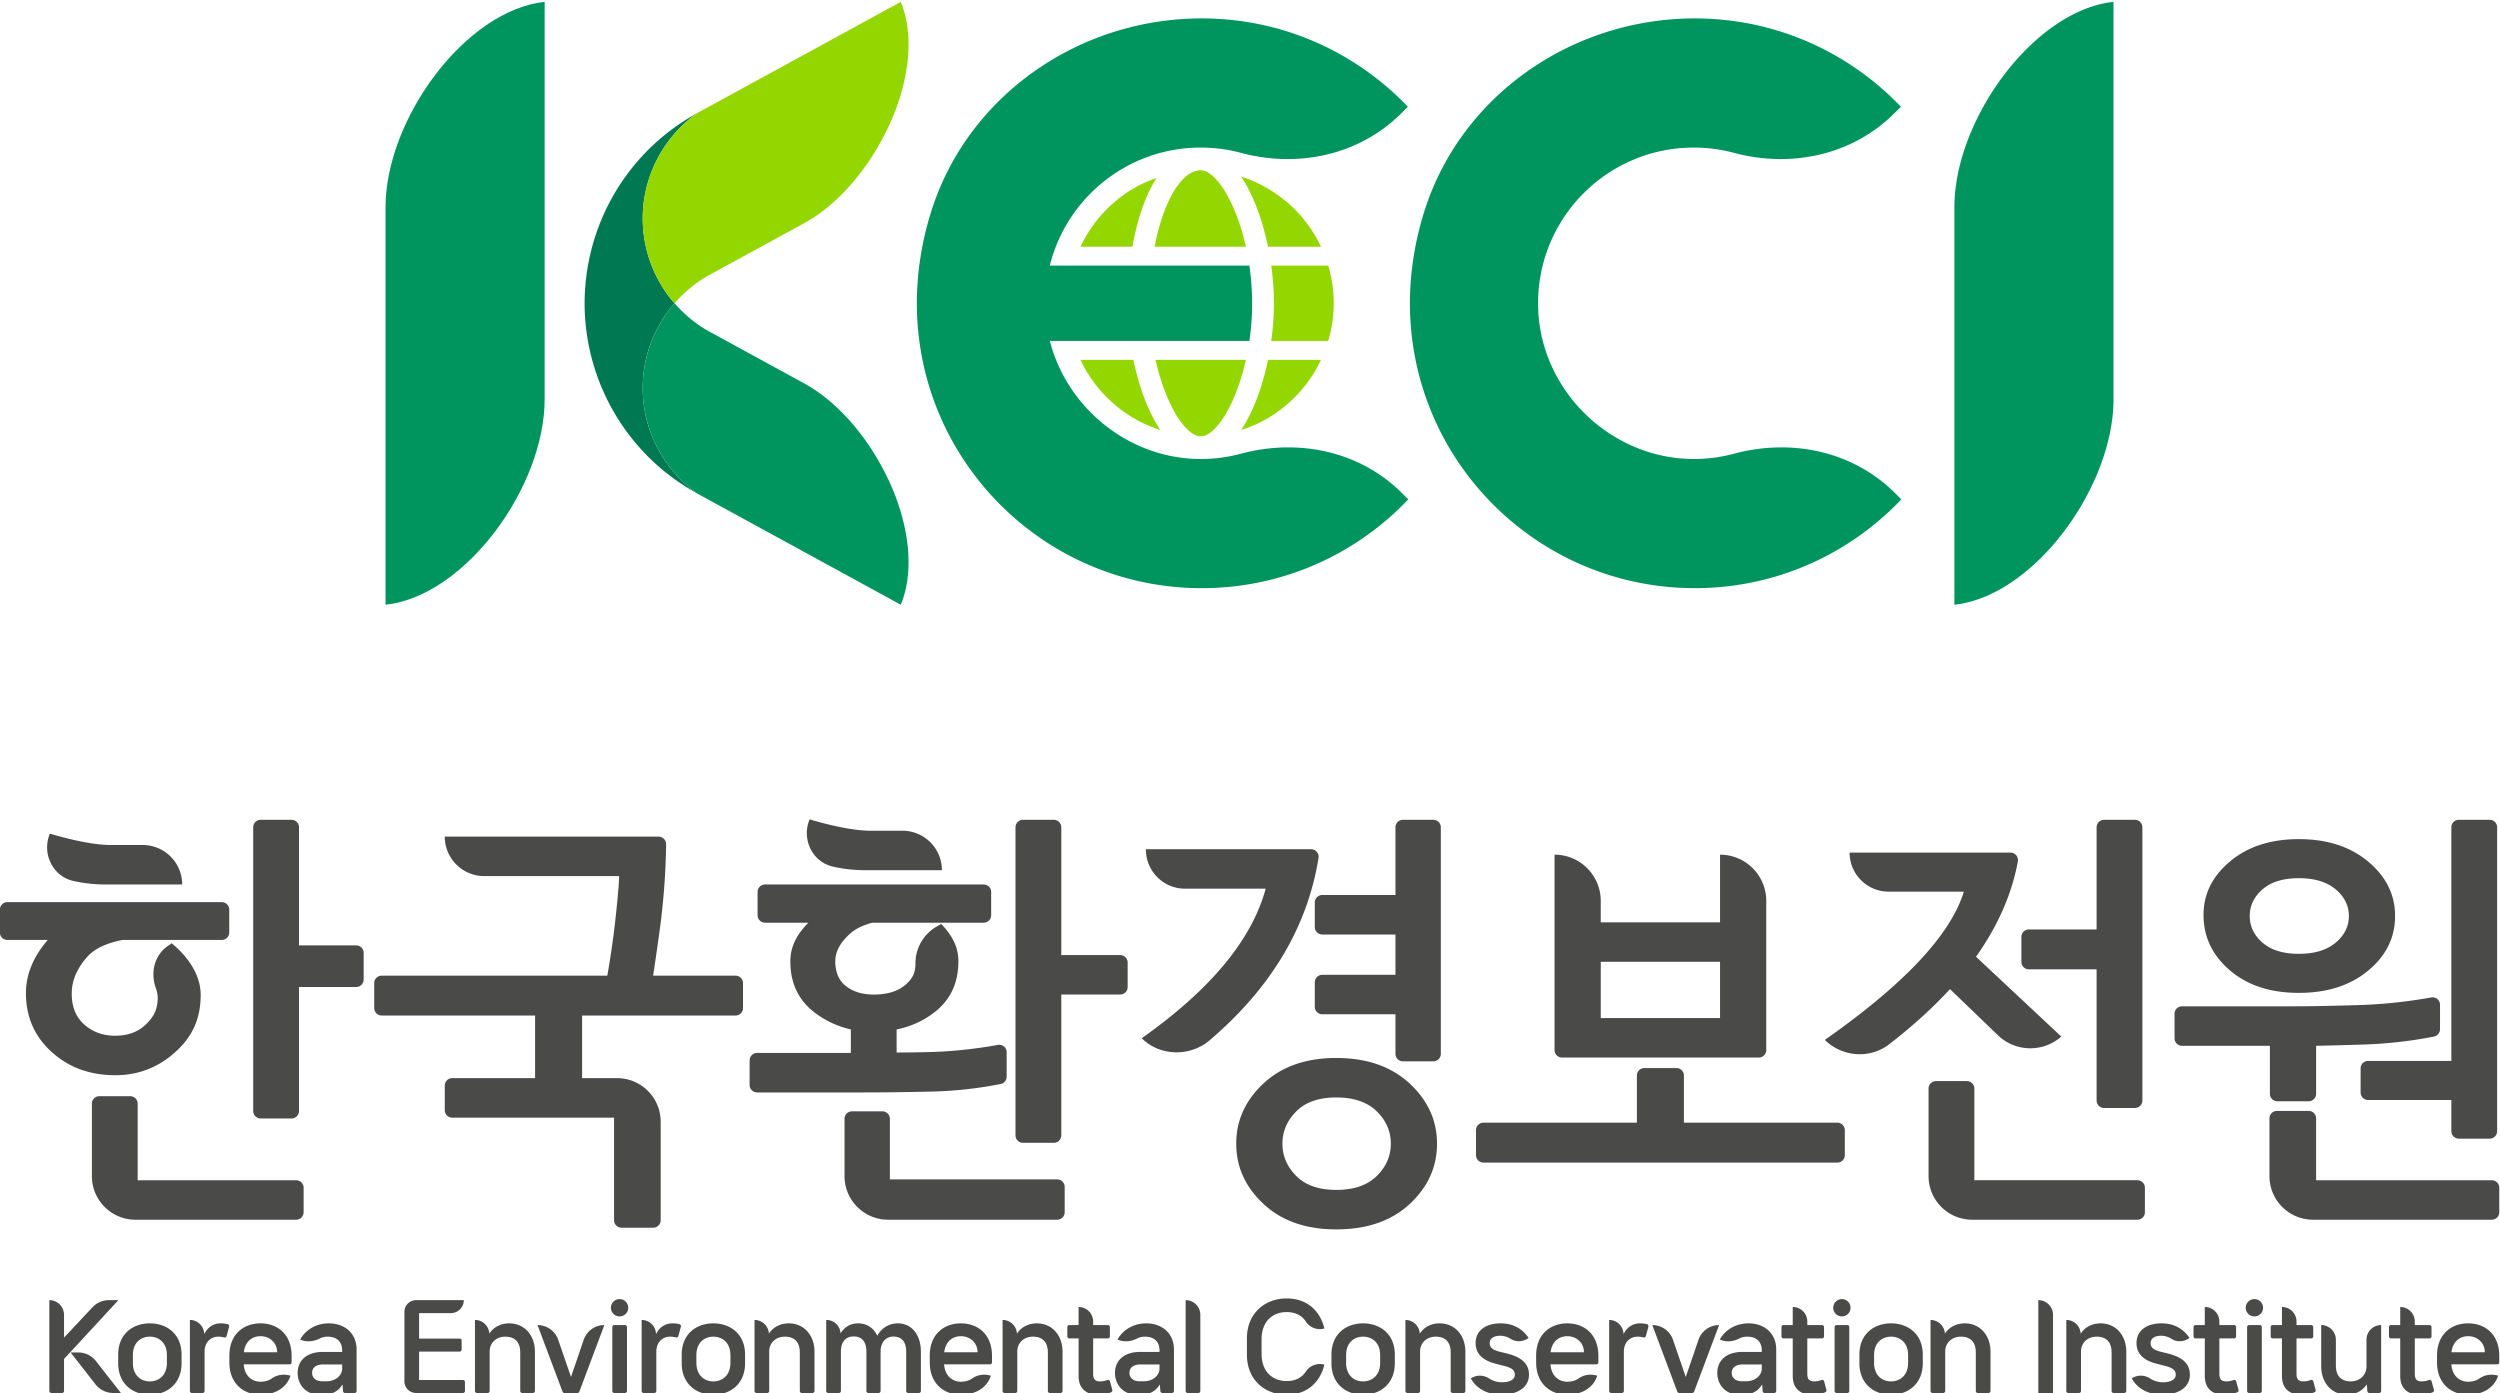 <svg xmlns="http://www.w3.org/2000/svg" xml:space="preserve" width="897.215" height="500" viewBox="0 0 897.215 500"><path d="M220.84 1929.083v-107.002c21.418 2.305 42.838 31.657 42.838 55.317v107c-21.42-2.302-42.837-31.657-42.837-55.315" style="fill:#00945f;fill-opacity:1;fill-rule:nonzero;stroke:none;stroke-width:2.5" transform="matrix(1.333 0 0 -1.333 -156.017 2645.865)"/><path d="M291.234 1889.271a34.855 34.855 0 0 0 3.84 9.063 35.541 35.541 0 0 0 2.143 3.192c.455.593.947 1.15 1.437 1.713-.49.562-.982 1.117-1.437 1.712a35.848 35.848 0 0 0-2.143 3.19 34.872 34.872 0 0 0-3.84 9.065c-3.757 14.283 1.935 28.8 13.183 37.01.097.072.2.138.297.205 0 0-.19-.12-.29-.177-19.137-10.655-29.965-30.51-29.99-51.005.025-20.495 10.853-40.35 29.99-51.008.1-.055.29-.177.29-.177-.097.07-.2.135-.297.205-11.248 8.212-16.94 22.73-13.183 37.012" style="fill:#007953;fill-opacity:1;fill-rule:nonzero;stroke:none;stroke-width:2.5" transform="matrix(1.333 0 0 -1.333 -156.017 2645.865)"/><path d="m307.512 1895.902 26.01-14.21c7.953-4.345 15.04-12.108 20.128-21.005 1.832-3.205 3.43-6.543 4.68-9.943 3.697-10.065 4.595-20.525 1.227-28.657l-54.685 29.877-.16.09c-.097.07-.197.135-.295.203-11.247 8.215-16.94 22.732-13.182 37.015a34.855 34.855 0 0 0 3.84 9.063 34.512 34.512 0 0 0 2.142 3.192c.455.595.948 1.153 1.438 1.715 2.505-2.882 5.432-5.343 8.692-7.25.055-.035.11-.06.165-.09M643.226 1929.083v-107.002c21.418 2.305 42.838 31.657 42.838 55.317v107c-21.42-2.302-42.838-31.654-42.838-55.315M583.889 1862.741a41.703 41.703 0 0 0-10.295-1.417c-22.528-.283-41.798 18.177-42.435 40.695-.675 23.713 18.345 43.143 41.902 43.143 3.74 0 7.36-.493 10.808-1.415 15.452-4.14 31.925-.628 43.237 10.685l1.723 1.722c-13.968 14.645-33.655 23.783-55.49 23.783h-.025c-33.08 0-63.276-20.875-72.973-52.505-16.145-52.656 22.792-100.888 72.995-100.888h.002c21.893 0 41.628 9.187 55.603 23.9l-1.655 1.655c-11.353 11.355-27.888 14.805-43.398 10.642" style="fill:#00945f;fill-opacity:1;fill-rule:nonzero;stroke:none;stroke-width:2.5" transform="matrix(1.333 0 0 -1.333 -156.017 2645.865)"/><path d="M494.54 1852.1c-11.355 11.354-27.89 14.804-43.397 10.642a41.839 41.839 0 0 0-10.295-1.42c-19.463-.243-36.466 13.513-41.153 31.778h53.72c.463 3.217.738 6.614.738 10.142a71.31 71.31 0 0 1-.738 10.14h-53.738c4.543 18.243 20.988 31.78 40.636 31.78 3.74 0 7.362-.492 10.807-1.417 15.455-4.138 31.928-.625 43.24 10.687l1.723 1.723c-13.968 14.642-33.658 23.782-55.493 23.782h-.022c-33.083 0-63.278-20.875-72.976-52.502-16.142-52.656 22.795-100.893 72.998-100.893 21.895 0 41.63 9.19 55.605 23.902z" style="fill:#00945f;fill-opacity:1;fill-rule:nonzero;stroke:none;stroke-width:2.5" transform="matrix(1.333 0 0 -1.333 -156.017 2645.865)"/><path d="m307.512 1910.579 26.01 14.21c7.953 4.345 15.04 12.107 20.128 21.005 1.832 3.205 3.43 6.542 4.68 9.942 3.697 10.065 4.595 20.525 1.227 28.658l-54.685-29.878-.16-.092c-.097-.068-.197-.132-.295-.205-11.247-8.21-16.94-22.727-13.182-37.01a34.908 34.908 0 0 1 3.84-9.065 34.813 34.813 0 0 1 2.142-3.19c.455-.595.948-1.152 1.438-1.715 2.505 2.88 5.432 5.343 8.692 7.25.055.033.11.058.165.09M458.434 1918.472h14.255a35.884 35.884 0 0 1-9.362 12.19c-.303.257-.618.49-.928.732a35.414 35.414 0 0 1-3.177 2.22 35.709 35.709 0 0 1-8.023 3.743c3.218-4.848 5.73-11.575 7.235-18.885M440.314 1867.43c4.01 0 9.455 8.428 12.163 20.578H428.15c2.708-12.15 8.153-20.578 12.163-20.578M407.938 1918.472h13.985c1.27 7.167 3.448 13.722 6.485 18.512-1.785-.63-3.522-1.362-5.165-2.252-6.685-3.633-12.05-9.353-15.305-16.26M407.938 1888.009c4.21-8.93 11.97-15.848 21.49-18.883-3.217 4.848-5.73 11.573-7.235 18.883zM427.89 1918.472h24.587c-2.707 12.152-8.155 20.577-12.162 20.577-5.16 0-10.09-8.425-12.425-20.577M472.69 1888.009h-14.255c-1.505-7.31-4.02-14.035-7.235-18.883a35.634 35.634 0 0 1 6.185 2.626c6.687 3.63 12.05 9.35 15.305 16.257M474.646 1913.381H459.3c.462-3.37.725-6.785.725-10.14 0-3.355-.263-6.772-.725-10.142h15.347a35.856 35.856 0 0 1 1.48 10.142c0 3.525-.532 6.92-1.48 10.14" style="fill:#94d600;fill-opacity:1;fill-rule:nonzero;stroke:none;stroke-width:2.5" transform="matrix(1.333 0 0 -1.333 -156.017 2645.865)"/><path d="M178.763 1733.847c0-1.112-.9-2.012-2.012-2.012h-26.708c-4.3-.833-7.43-2.308-9.388-4.413-2.87-3.165-4.302-6.52-4.302-10.065s1.137-6.32 3.39-8.315c2.262-1.992 5.02-2.998 8.262-2.998 2.793 0 5.62.658 7.838 2.625 2.23 1.958 3.66 4.063 3.66 7.608 0 .798-.172 1.653-.487 2.52-1.523 4.195-.453 8.875 3.217 11.418l1.038.717c5.202-4.3 7.802-9.22 7.802-13.892 0-6.485-2.297-11.353-6.9-15.46-4.595-4.11-9.953-6.168-16.055-6.168-6.865 0-12.595 2.092-17.19 6.28-4.605 4.188-6.9 9.44-6.9 15.778 0 5.052 1.957 9.84 5.877 14.365h-10.877c-1.113 0-2.015.9-2.015 2.012v6.148c0 1.115.902 2.017 2.015 2.017h57.723a2.014 2.014 0 0 0 2.012-2.017zm-12.665 12.915h-20.58c-3.038 0-5.97.325-8.795.973-5.558 1.277-8.47 7.465-6.248 12.715 6.938-2.038 12.475-3.06 16.62-3.06h8.376c5.867 0 10.627-4.758 10.627-10.628m30.678-90.255h-43.253c-6.485 0-11.743 5.257-11.743 11.745v19.497c0 1.113.903 2.015 2.015 2.015h8.3a2.013 2.013 0 0 0 2.013-2.015v-20.612h42.668c1.112 0 2.012-.9 2.012-2.013v-6.602c0-1.113-.9-2.015-2.012-2.015m16.167 62.663h-15.402v-33.393c0-1.11-.903-2.013-2.013-2.013h-8.302a2.013 2.013 0 0 0-2.013 2.013v76.388c0 1.112.9 2.012 2.013 2.012h8.302c1.11 0 2.013-.9 2.013-2.012v-31.805h15.402c1.113 0 2.013-.9 2.013-2.013v-7.165c0-1.112-.9-2.012-2.013-2.012M294.332 1759.652c1.133 0 2.063-.918 2.05-2.05-.082-6.825-.572-13.868-1.462-21.13a780.45 780.45 0 0 0-2.038-14.253h22.188a2.017 2.017 0 0 0 2.017-2.018v-6.71a2.013 2.013 0 0 0-2.012-2.012h-41.308v-16.853h9.41c6.485 0 11.743-5.257 11.743-11.745v-26.51c0-1.112-.9-2.012-2.013-2.012h-8.527c-1.11 0-2.013.9-2.013 2.012v27.618H238.8c-1.112 0-2.012.9-2.012 2.012v6.61c0 1.113.9 2.015 2.012 2.015h22.303v16.853h-41.298c-1.11 0-2.012.9-2.012 2.013v6.715c0 1.11.902 2.012 2.012 2.012h60.75c.833 4.75 1.51 9.387 2.038 13.912.755 6.78 1.128 11.08 1.128 12.893h-36.306c-5.87 0-10.627 4.758-10.627 10.628zM383.894 1738.485c0-1.113-.9-2.013-2.012-2.013h-30.003c-2.252-.607-4.065-1.44-5.427-2.49-3.015-2.487-4.525-5.13-4.525-7.915 0-2.947.962-5.165 2.887-6.673 1.925-1.51 4.43-2.265 7.525-2.265 3.233 0 6.058.755 8.018 2.265 1.957 1.508 3.152 3.136 3.152 5.996v.098a11.421 11.421 0 0 0 5.745 9.972l1.178.673c1.43-1.438 2.565-2.98 3.39-4.638.832-1.665 1.247-3.467 1.247-5.427 0-5.885-2.185-10.48-6.562-13.8-2.94-2.263-6.293-3.77-10.065-4.526v-6.215c2.567 0 5.392.035 8.487.113 6.043.13 12.3.772 18.768 1.93 1.232.22 2.375-.703 2.375-1.955v-6.567c0-.968-.688-1.818-1.638-2.006a108.84 108.84 0 0 0-18.665-2.04c-6.822-.147-12.83-.225-18.03-.225h-28.868c-1.11 0-2.012.9-2.012 2.013v6.603c0 1.112.902 2.012 2.012 2.012h25.243v6.338c-3.615.832-6.858 2.34-9.728 4.525-4.367 3.32-6.56 7.915-6.56 13.8 0 3.01 1.023 5.8 3.06 8.367.52.675 1.125 1.36 1.803 2.038h-11.668c-1.11 0-2.012.9-2.012 2.012v6.263c0 1.112.902 2.015 2.012 2.015h58.86a2.013 2.013 0 0 0 2.013-2.015zm17.778-81.978h-45.513c-6.485 0-11.745 5.26-11.745 11.745v15.423c0 1.112.903 2.015 2.015 2.015h8.188a2.013 2.013 0 0 0 2.012-2.015v-16.306h45.043c1.112 0 2.015-.9 2.015-2.012v-6.835a2.015 2.015 0 0 0-2.015-2.015m16.957 60.622h-15.855v-37.905c0-1.112-.9-2.015-2.012-2.015h-8.3a2.015 2.015 0 0 0-2.015 2.015v82.94c0 1.113.902 2.013 2.015 2.013h8.3c1.112 0 2.012-.9 2.012-2.012v-34.405h15.855a2.013 2.013 0 0 0 2.013-2.015v-6.6c0-1.113-.9-2.016-2.013-2.016M472.038 1753.912c-3.013-18.64-12.795-35.015-29.34-49.11-5.245-4.47-13.393-4.308-18.265.565 18.542 13.115 29.665 26.535 33.367 40.267h-21.725c-5.807 0-10.515 4.708-10.515 10.515v.113h44.453c1.24 0 2.222-1.125 2.025-2.35m31.897-76.928c0-6.267-2.445-11.667-7.35-16.237-4.9-4.56-11.495-6.84-19.792-6.84-8.14 0-14.66 2.28-19.565 6.84-4.898 4.57-7.353 9.97-7.353 16.237 0 6.25 2.455 11.66 7.353 16.23 4.905 4.558 11.425 6.84 19.565 6.84 8.217 0 14.797-2.282 19.74-6.84 4.932-4.57 7.402-9.98 7.402-16.23m-12.44 0c0 3.313-1.257 6.215-3.787 8.705-2.523 2.488-6.165 3.735-10.915 3.735-4.673 0-8.253-1.247-10.74-3.735-2.488-2.49-3.738-5.392-3.738-8.705 0-3.32 1.25-6.222 3.738-8.712 2.487-2.488 6.067-3.735 10.74-3.735 4.75 0 8.392 1.247 10.915 3.735 2.53 2.49 3.787 5.392 3.787 8.712m1.25 56.315h-19.702c-1.113 0-2.015.9-2.015 2.013v6.61c0 1.112.902 2.012 2.015 2.012h19.702v18.23c0 1.113.9 2.013 2.013 2.013h8.187c1.113 0 2.013-.9 2.013-2.013v-61c0-1.112-.9-2.012-2.013-2.012h-8.187c-1.113 0-2.013.9-2.013 2.012v10.653h-19.702c-1.113 0-2.015.9-2.015 2.012v6.603c0 1.112.902 2.012 2.015 2.012h19.702zM611.712 1671.888h-95.268c-1.112 0-2.012.9-2.012 2.012v6.723c0 1.112.9 2.015 2.012 2.015h41.298v12.687c0 1.113.9 2.015 2.013 2.015h8.637a2.015 2.015 0 0 0 2.015-2.015v-12.687h41.305a2.013 2.013 0 0 0 2.013-2.015v-6.723c0-1.112-.9-2.012-2.013-2.012m-21.167 28.277h-52.943c-1.12 0-2.027.908-2.027 2.028v52.597c6.87 0 12.44-5.57 12.44-12.442v-5.765h32.117v18.207c6.873 0 12.44-5.57 12.44-12.442v-40.155c0-1.12-.907-2.028-2.027-2.028m-10.413 25.783h-32.117v-15.153h32.117zM649.048 1727.308l22.965-21.49c-4.923-4.345-12.355-4.183-17.085.37l-12.885 12.407c-4.643-5.05-10.095-9.997-16.36-14.837-5.16-3.988-12.51-3.475-17.218 1.037l-.128.12c21.413 15.008 33.888 28.313 37.433 39.92h-20.24c-5.81 0-10.518 4.71-10.518 10.518h43.283c1.253 0 2.245-1.14 2.02-2.373-1.625-8.81-5.38-17.365-11.267-25.672m43.455-70.8h-44.49c-6.485 0-11.743 5.257-11.743 11.742v23.565c0 1.113.903 2.013 2.013 2.013h8.3c1.112 0 2.015-.9 2.015-2.013v-24.677h43.905a2.015 2.015 0 0 0 2.015-2.015v-6.6a2.015 2.015 0 0 0-2.015-2.015m-.675 30.082h-8.3c-1.113 0-2.015.9-2.015 2.013v35.315h-18.238c-1.11 0-2.012.902-2.012 2.015v6.712c0 1.113.902 2.015 2.012 2.015h18.238v27.505c0 1.11.902 2.013 2.015 2.013h8.3a2.013 2.013 0 0 0 2.012-2.013v-73.562c0-1.113-.9-2.013-2.012-2.013M740.614 1703.33v-12.915c0-1.113-.9-2.013-2.013-2.013h-8.422c-1.113 0-2.013.9-2.013 2.013v12.915H704.51c-1.11 0-2.013.902-2.013 2.012v6.612c0 1.11.903 2.013 2.013 2.013h30.445c4.377 0 10.142.113 17.302.338 6.388.2 12.838.877 19.35 2.045 1.233.22 2.365-.705 2.365-1.955v-6.57c0-.968-.68-1.815-1.627-2.003-6.203-1.227-12.595-1.947-19.178-2.155-4.602-.147-8.79-.26-12.552-.337m-30.315 34.952c-.078 5.723 2.28 10.613 7.072 14.643 4.788 4.032 10.985 6.052 18.605 6.052 7.613 0 13.835-2.02 18.655-6.052 4.83-4.03 7.24-8.92 7.24-14.643 0-5.807-2.41-10.712-7.24-14.702-4.82-4.005-11.042-5.998-18.655-5.998-7.62 0-13.785 1.993-18.492 5.998-4.715 3.99-7.108 8.895-7.185 14.702m12.44 0c0-2.79 1.152-5.192 3.45-7.185 2.297-1.995 5.557-3 9.787-3 4.223 0 7.515 1.005 9.893 3 2.375 1.993 3.562 4.395 3.562 7.185 0 2.783-1.187 5.178-3.562 7.18-2.378 1.993-5.67 2.998-9.893 2.998-4.23 0-7.49-1.005-9.787-2.998-2.298-2.002-3.45-4.397-3.45-7.18m65.17-81.775h-48.113c-6.487 0-11.745 5.26-11.745 11.745v15.535c0 1.113.903 2.015 2.015 2.015h8.535a2.013 2.013 0 0 0 2.013-2.015v-16.65h47.295a2.015 2.015 0 0 0 2.015-2.013v-6.602a2.015 2.015 0 0 0-2.015-2.015m-10.885 23.842v8.39h-22.415a2.015 2.015 0 0 0-2.015 2.013v6.498c0 1.112.902 2.015 2.015 2.015h22.415v62.9c0 1.112.902 2.012 2.012 2.012h8.303c1.11 0 2.012-.9 2.012-2.012v-81.816c0-1.11-.902-2.012-2.012-2.012h-8.303c-1.11 0-2.012.902-2.012 2.012M370.637 1750.606h-20.58c-3.037 0-5.97.325-8.795.975-5.557 1.275-8.47 7.463-6.245 12.713 6.935-2.038 12.475-3.06 16.618-3.06h8.375c5.87 0 10.627-4.758 10.627-10.628M134.28 1619.014v-8.617a.537.537 0 0 0-.537-.538h-2.878a.538.538 0 0 0-.537.537v24.46a3.953 3.953 0 0 0 3.952-3.952v-6.13l7.663 8.162a6.083 6.083 0 0 0 4.435 1.92h2.545z" style="fill:#4a4a49;fill-opacity:1;fill-rule:nonzero;stroke:none;stroke-width:2.5" transform="matrix(1.333 0 0 -1.333 -156.017 2645.865)"/><path d="M138.099 1620.77h-2.048l6.698-8.574a6.082 6.082 0 0 1 4.792-2.338h2.05l-6.7 8.575a6.082 6.082 0 0 1-4.792 2.338M148.863 1617.884v2.297c0 5.575 3.952 8.425 8.518 8.425 4.565 0 8.545-2.85 8.545-8.425v-2.297c0-5.608-3.98-8.485-8.545-8.485-4.566 0-8.518 2.877-8.518 8.485m13.113.092v2.082c0 3.34-2.145 4.963-4.595 4.963-2.453 0-4.566-1.623-4.566-4.963v-2.082c0-3.34 2.113-4.993 4.566-4.993 2.45 0 4.595 1.653 4.595 4.993M229.875 1613.351h11.808c.297 0 .537-.24.537-.537v-2.418a.537.537 0 0 0-.537-.537H229.07a3.149 3.149 0 0 0-3.147 3.147v18.703a3.149 3.149 0 0 0 3.147 3.147h12.845a3.493 3.493 0 0 0-3.492-3.492h-8.548v-6.863h10.918c.297 0 .54-.24.54-.537v-2.418a.54.54 0 0 0-.54-.537h-10.918ZM261.062 1620.916v-10.52a.537.537 0 0 0-.538-.537h-2.875c-.297 0-.54.24-.54.537v10.338c0 3.092-1.685 4.287-4.042 4.287-2.298 0-4.198-1.53-4.198-4.043v-10.582a.537.537 0 0 0-.537-.537h-2.878a.537.537 0 0 0-.537.537v19.125a3.864 3.864 0 0 0 3.86-3.672v-.03c1.072 1.685 2.972 2.787 5.392 2.787 3.828 0 6.893-2.94 6.893-7.69M403.114 1620.916v-10.52a.537.537 0 0 0-.537-.537h-2.875c-.298 0-.54.24-.54.537v10.338c0 3.092-1.685 4.287-4.043 4.287-2.297 0-4.197-1.53-4.197-4.043v-10.582a.537.537 0 0 0-.538-.537h-2.875c-.297 0-.54.24-.54.537v19.125a3.864 3.864 0 0 0 3.86-3.672v-.03c1.073 1.685 2.973 2.787 5.393 2.787 3.827 0 6.892-2.94 6.892-7.69M336.33 1620.916v-10.52a.537.537 0 0 0-.537-.537h-2.875c-.298 0-.54.24-.54.537v10.338c0 3.092-1.685 4.287-4.043 4.287-2.297 0-4.197-1.53-4.197-4.043v-10.582a.537.537 0 0 0-.538-.537h-2.875c-.297 0-.54.24-.54.537v19.125a3.864 3.864 0 0 0 3.86-3.672v-.03c1.073 1.685 2.973 2.787 5.393 2.787 3.827 0 6.892-2.94 6.892-7.69M279.748 1628.147l-6.732-17.94a.535.535 0 0 0-.503-.347h-3.512a.533.533 0 0 0-.503.347l-6.732 17.94h.007a5.87 5.87 0 0 0 5.552-3.96l3.448-10.01 3.42 10a5.87 5.87 0 0 0 5.555 3.97M281.525 1632.808a2.326 2.326 0 0 0 2.327 2.328c1.288 0 2.33-1.04 2.33-2.328a2.308 2.308 0 0 0-2.33-2.327 2.308 2.308 0 0 0-2.327 2.327m.367-22.41v17.21c0 .298.243.538.54.538h2.873c.297 0 .54-.24.54-.538v-17.21a.54.54 0 0 0-.54-.54h-2.873a.54.54 0 0 0-.54.54M300.356 1627.723l-.677-2.538c-.078-.29-.375-.442-.665-.37a6.54 6.54 0 0 1-1.59.208c-1.838 0-3.678-1.318-3.678-4.073v-10.552a.537.537 0 0 0-.537-.538h-2.875c-.298 0-.54.24-.54.538v19.122a3.858 3.858 0 0 0 3.855-3.672l.007-.153c.887 1.778 2.357 2.913 4.47 2.913.602 0 1.29-.07 1.855-.223a.54.54 0 0 0 .375-.662M178.729 1627.723l-.678-2.538c-.077-.29-.375-.442-.665-.37a6.54 6.54 0 0 1-1.59.208c-1.837 0-3.677-1.318-3.677-4.073v-10.552a.537.537 0 0 0-.538-.538h-2.875c-.297 0-.54.24-.54.538v19.122a3.858 3.858 0 0 0 3.855-3.672l.005-.153c.89 1.778 2.36 2.913 4.473 2.913.602 0 1.29-.07 1.852-.223a.54.54 0 0 0 .378-.662M300.579 1617.884v2.297c0 5.575 3.952 8.425 8.517 8.425 4.565 0 8.545-2.85 8.545-8.425v-2.297c0-5.608-3.98-8.485-8.545-8.485-4.565 0-8.517 2.877-8.517 8.485m13.112.092v2.082c0 3.34-2.145 4.963-4.595 4.963-2.452 0-4.565-1.623-4.565-4.963v-2.082c0-3.34 2.113-4.993 4.565-4.993 2.45 0 4.595 1.653 4.595 4.993M364.973 1620.916v-10.52a.537.537 0 0 0-.537-.537h-2.875c-.298 0-.54.24-.54.537v10.553c0 3.002-1.5 4.102-3.46 4.102-1.93 0-3.433-1.438-3.433-4.072v-10.583a.537.537 0 0 0-.537-.537h-2.753a.537.537 0 0 0-.537.538v10.552c0 3.063-1.5 4.135-3.433 4.135-1.93 0-3.43-1.225-3.43-4.105v-10.582a.537.537 0 0 0-.537-.538h-2.878a.537.537 0 0 0-.537.538v19.125h.062a3.803 3.803 0 0 0 3.798-3.61c.95 1.562 2.542 2.695 4.717 2.695 2.33 0 4.168-1.195 5.178-3.34 1.042 1.93 3.002 3.34 5.545 3.34 3.615 0 6.187-2.94 6.187-7.69M383.583 1617.579h-12.36c.215-3.125 2.237-4.688 4.535-4.688 1.137 0 2.195.29 3.03.882 1.452 1.028 3.322 1.266 5.027.74-1.072-3.367-4.287-5.114-8.057-5.114-4.535 0-8.395 2.942-8.395 8.7v1.837c0 5.73 3.83 8.67 8.365 8.67 4.595 0 8.392-2.94 8.392-8.76v-1.73a.537.537 0 0 0-.537-.537m-3.353 3.247c0 2.513-1.96 4.32-4.502 4.32-2.238 0-4.135-1.44-4.473-4.32zM195.018 1617.579h-12.36c.215-3.125 2.237-4.688 4.535-4.688 1.137 0 2.195.29 3.03.882 1.452 1.028 3.322 1.266 5.027.74-1.072-3.367-4.29-5.114-8.057-5.114-4.535 0-8.395 2.942-8.395 8.7v1.837c0 5.73 3.83 8.67 8.365 8.67 4.595 0 8.392-2.94 8.392-8.76v-1.73a.537.537 0 0 0-.537-.537m-3.353 3.247c0 2.513-1.96 4.32-4.502 4.32-2.238 0-4.135-1.44-4.473-4.32zM416.507 1610.694a.533.533 0 0 0-.29-.63c-1.06-.45-2.413-.665-3.575-.665-3.185 0-5.208 1.685-5.208 5.022v10.14h-2.495a.539.539 0 0 0-.537.54v2.508c0 .297.24.537.537.537h2.495v4.87a3.92 3.92 0 0 0 3.92-3.92v-.95h3.965c.298 0 .54-.24.54-.537v-2.508a.54.54 0 0 0-.54-.54h-3.965v-9.557c0-1.593.705-2.02 1.87-2.02.74 0 1.35.147 1.975.372.293.105.61-.07.693-.367zM433.106 1621.529v-11.133a.537.537 0 0 0-.538-.537h-2.58a.54.54 0 0 0-.537.495l-.143 1.832c-.982-1.747-2.757-2.787-5.087-2.787h-1.163c-3.31 0-5.822 2.42-5.822 5.88 0 3.247 2.36 5.637 6.802 5.637h5.178v.46c0 2.083-1.258 3.645-3.893 3.645-.802 0-1.502-.162-2.102-.47-1.628-.835-3.495-1.07-5.175-.352l-.135.058c1.377 2.51 4.227 4.35 7.69 4.35 4.257 0 7.505-2.605 7.505-7.078m-8.088-8.515c2.023 0 3.92 1.133 4.198 3.125v1.408h-5.055c-1.993 0-3.033-.888-3.033-2.268 0-1.407 1.103-2.265 2.755-2.265zM213.049 1621.529v-11.133a.537.537 0 0 0-.538-.537h-2.58a.54.54 0 0 0-.537.495l-.143 1.832c-.982-1.747-2.757-2.787-5.085-2.787h-1.165c-3.307 0-5.822 2.42-5.822 5.88 0 3.247 2.36 5.637 6.802 5.637h5.178v.46c0 2.083-1.258 3.645-3.893 3.645-.802 0-1.502-.162-2.102-.47-1.628-.835-3.493-1.07-5.175-.352l-.135.058c1.38 2.51 4.227 4.35 7.69 4.35 4.257 0 7.505-2.605 7.505-7.078m-8.088-8.515c2.023 0 3.92 1.133 4.198 3.125v1.408h-5.055c-1.993 0-3.033-.888-3.033-2.268 0-1.407 1.103-2.265 2.758-2.265zM436.259 1610.397v24.458a3.951 3.951 0 0 0 3.952-3.953v-20.505a.537.537 0 0 0-.537-.538h-2.878a.537.537 0 0 0-.537.538M452.75 1620.182v4.38c0 6.8 4.902 10.753 10.692 10.753 5.237 0 8.945-3.063 10.17-8.088a4.5 4.5 0 0 0-4.98 1.843c-1.12 1.69-2.815 2.57-5.19 2.57-3.708 0-6.74-2.45-6.74-7.293v-3.982c0-4.84 3.032-7.29 6.74-7.29 2.375 0 4.07.88 5.19 2.57a4.503 4.503 0 0 0 4.98 1.842c-1.225-5.025-4.933-8.087-10.17-8.087-5.79 0-10.693 3.92-10.693 10.782M511.568 1620.916v-10.52a.537.537 0 0 0-.538-.537h-2.875c-.297 0-.54.24-.54.537v10.338c0 3.092-1.685 4.287-4.042 4.287-2.298 0-4.198-1.53-4.198-4.043v-10.582a.537.537 0 0 0-.537-.537h-2.875c-.298 0-.54.24-.54.537v19.125a3.864 3.864 0 0 0 3.86-3.672v-.03c1.072 1.685 2.972 2.787 5.392 2.787 3.828 0 6.893-2.94 6.893-7.69M652.949 1620.916v-10.52a.537.537 0 0 0-.538-.537h-2.875c-.297 0-.54.24-.54.537v10.338c0 3.092-1.685 4.287-4.042 4.287-2.298 0-4.198-1.53-4.198-4.043v-10.582a.537.537 0 0 0-.537-.537h-2.875c-.298 0-.54.24-.54.537v19.125a3.864 3.864 0 0 0 3.86-3.672v-.03c1.072 1.685 2.972 2.787 5.392 2.787 3.828 0 6.893-2.94 6.893-7.69M689.504 1620.916v-10.52a.537.537 0 0 0-.537-.537h-2.875c-.298 0-.54.24-.54.537v10.338c0 3.092-1.685 4.287-4.043 4.287-2.297 0-4.197-1.53-4.197-4.043v-10.582a.537.537 0 0 0-.538-.537H673.9c-.297 0-.54.24-.54.537v19.125a3.864 3.864 0 0 0 3.86-3.672v-.03c1.073 1.685 2.973 2.787 5.393 2.787 3.827 0 6.892-2.94 6.892-7.69M579.88 1628.147l-6.733-17.94a.535.535 0 0 0-.502-.347h-3.513a.533.533 0 0 0-.502.347l-6.733 17.94h.008a5.87 5.87 0 0 0 5.553-3.96l3.447-10.01 3.42 10a5.87 5.87 0 0 0 5.555 3.97M560.845 1627.723l-.677-2.538c-.078-.29-.375-.442-.665-.37a6.54 6.54 0 0 1-1.59.208c-1.838 0-3.678-1.318-3.678-4.073v-10.552a.537.537 0 0 0-.537-.538h-2.875c-.298 0-.54.24-.54.538v19.122a3.858 3.858 0 0 0 3.855-3.672l.007-.153c.887 1.778 2.357 2.913 4.472 2.913.6 0 1.288-.07 1.853-.223a.54.54 0 0 0 .375-.662M546.84 1617.579h-12.36c.215-3.125 2.238-4.688 4.535-4.688 1.138 0 2.195.29 3.03.882 1.453 1.028 3.323 1.266 5.028.74-1.073-3.367-4.29-5.114-8.058-5.114-4.535 0-8.395 2.942-8.395 8.7v1.837c0 5.73 3.83 8.67 8.365 8.67 4.595 0 8.393-2.94 8.393-8.76v-1.73a.537.537 0 0 0-.538-.537m-3.352 3.247c0 2.513-1.96 4.32-4.503 4.32-2.237 0-4.137-1.44-4.472-4.32zM789.385 1617.579h-12.36c.217-3.125 2.237-4.688 4.535-4.688 1.137 0 2.195.29 3.03.882 1.452 1.028 3.325 1.266 5.027.74-1.072-3.367-4.287-5.114-8.057-5.114-4.535 0-8.395 2.942-8.395 8.7v1.837c0 5.73 3.83 8.67 8.365 8.67 4.595 0 8.392-2.94 8.392-8.76v-1.73a.537.537 0 0 0-.537-.537m-3.353 3.247c0 2.513-1.96 4.32-4.502 4.32-2.238 0-4.135-1.44-4.473-4.32zM608.776 1610.694a.533.533 0 0 0-.29-.63c-1.06-.45-2.412-.665-3.575-.665-3.185 0-5.207 1.685-5.207 5.022v10.14h-2.495a.539.539 0 0 0-.538.54v2.508c0 .297.24.537.538.537h2.495v4.87a3.922 3.922 0 0 0 3.922-3.92v-.95h3.963c.297 0 .54-.24.54-.537v-2.508a.54.54 0 0 0-.54-.54h-3.963v-9.557c0-1.593.703-2.02 1.868-2.02.74 0 1.35.147 1.975.372.292.105.61-.07.692-.367zM719.716 1610.694a.533.533 0 0 0-.29-.63c-1.06-.45-2.413-.665-3.575-.665-3.186 0-5.208 1.685-5.208 5.022v10.14h-2.495a.539.539 0 0 0-.538.54v2.508c0 .297.24.537.538.537h2.495v4.87a3.922 3.922 0 0 0 3.923-3.92v-.95h3.962c.298 0 .54-.24.54-.537v-2.508a.54.54 0 0 0-.54-.54h-3.962v-9.557c0-1.593.702-2.02 1.867-2.02.74 0 1.35.147 1.975.372.293.105.61-.07.693-.367zM772.333 1610.694a.533.533 0 0 0-.29-.63c-1.06-.45-2.413-.665-3.575-.665-3.185 0-5.208 1.685-5.208 5.022v10.14h-2.495a.539.539 0 0 0-.537.54v2.508c0 .297.24.537.537.537h2.495v4.87a3.922 3.922 0 0 0 3.923-3.92v-.95h3.962c.298 0 .54-.24.54-.537v-2.508a.54.54 0 0 0-.54-.54h-3.962v-9.557c0-1.593.702-2.02 1.867-2.02.74 0 1.35.147 1.975.372a.535.535 0 0 0 .693-.367zM740.486 1610.694a.533.533 0 0 0-.29-.63c-1.06-.45-2.413-.665-3.575-.665-3.185 0-5.208 1.685-5.208 5.022v10.14h-2.495a.539.539 0 0 0-.537.54v2.508c0 .297.24.537.537.537h2.495v4.87a3.922 3.922 0 0 0 3.923-3.92v-.95h3.962c.298 0 .54-.24.54-.537v-2.508a.54.54 0 0 0-.54-.54h-3.962v-9.557c0-1.593.702-2.02 1.867-2.02.74 0 1.35.147 1.975.372.293.105.61-.07.693-.367zM595.26 1621.529v-11.133a.537.537 0 0 0-.537-.537h-2.58a.54.54 0 0 0-.537.495l-.143 1.832c-.982-1.747-2.757-2.787-5.085-2.787h-1.165c-3.307 0-5.822 2.42-5.822 5.88 0 3.247 2.36 5.637 6.802 5.637h5.178v.46c0 2.083-1.258 3.645-3.893 3.645-.802 0-1.502-.162-2.102-.47-1.628-.835-3.493-1.07-5.175-.352l-.135.058c1.38 2.51 4.227 4.35 7.69 4.35 4.257 0 7.505-2.605 7.505-7.078m-8.088-8.515c2.023 0 3.92 1.133 4.198 3.125v1.408h-5.055c-1.993 0-3.033-.888-3.033-2.268 0-1.407 1.103-2.265 2.758-2.265zM475.51 1617.884v2.297c0 5.575 3.952 8.425 8.517 8.425 4.565 0 8.545-2.85 8.545-8.425v-2.297c0-5.608-3.98-8.485-8.545-8.485-4.565 0-8.518 2.877-8.518 8.485m13.113.092v2.082c0 3.34-2.145 4.963-4.595 4.963-2.45 0-4.565-1.623-4.565-4.963v-2.082c0-3.34 2.115-4.993 4.565-4.993s4.595 1.653 4.595 4.993M513.047 1613.787c1.498 1.008 3.435.96 4.948-.03a6.368 6.368 0 0 1 3.467-1.018c1.808 0 3.43.613 3.43 2.053 0 1.408-1.225 1.928-2.88 2.358l-2.145.552c-2.817.703-5.542 2.143-5.542 5.605 0 3.463 2.88 5.3 6.707 5.3 3.646 0 6.006-1.655 7.568-3.925-1.407-1.042-3.333-1.207-4.813-.272-.872.55-1.83.86-2.815.86-1.777 0-2.85-.738-2.85-1.963 0-1.255.858-1.837 2.513-2.297l2.113-.52c2.82-.705 5.945-2.053 5.945-5.698 0-3.707-3.555-5.392-7.323-5.392-3.705 0-6.74 1.502-8.333 4.38zM690.985 1613.787c1.497 1.008 3.435.96 4.947-.03a6.368 6.368 0 0 1 3.468-1.018c1.807 0 3.43.613 3.43 2.053 0 1.408-1.225 1.928-2.88 2.358l-2.145.552c-2.818.703-5.543 2.143-5.543 5.605 0 3.463 2.88 5.3 6.708 5.3 3.645 0 6.005-1.655 7.567-3.925-1.405-1.042-3.332-1.207-4.812-.272-.873.55-1.83.86-2.815.86-1.778 0-2.85-.738-2.85-1.963 0-1.255.857-1.837 2.512-2.297l2.113-.52c2.82-.705 5.945-2.053 5.945-5.698 0-3.707-3.555-5.392-7.323-5.392-3.705 0-6.74 1.502-8.332 4.38zM610.607 1632.808a2.326 2.326 0 0 0 2.328 2.328c1.287 0 2.33-1.04 2.33-2.328a2.308 2.308 0 0 0-2.33-2.327 2.308 2.308 0 0 0-2.328 2.327m.368-22.41v17.21c0 .298.242.538.54.538h2.872c.298 0 .54-.24.54-.538v-17.21a.54.54 0 0 0-.54-.54h-2.872a.54.54 0 0 0-.54.54M721.671 1632.808a2.326 2.326 0 0 0 2.328 2.328c1.287 0 2.33-1.04 2.33-2.328a2.308 2.308 0 0 0-2.33-2.327 2.308 2.308 0 0 0-2.328 2.327m.368-22.41v17.21c0 .298.24.538.537.538h2.875c.298 0 .54-.24.54-.538v-17.21a.54.54 0 0 0-.54-.54h-2.875a.539.539 0 0 0-.537.54M617.654 1617.884v2.297c0 5.575 3.952 8.425 8.517 8.425 4.565 0 8.545-2.85 8.545-8.425v-2.297c0-5.608-3.98-8.485-8.545-8.485-4.565 0-8.518 2.877-8.518 8.485m13.113.092v2.082c0 3.34-2.145 4.963-4.595 4.963-2.452 0-4.565-1.623-4.565-4.963v-2.082c0-3.34 2.113-4.993 4.565-4.993 2.45 0 4.595 1.653 4.595 4.993M665.824 1609.859v24.997a3.953 3.953 0 0 0 3.952-3.952v-21.045zM758.125 1628.147v-17.75a.537.537 0 0 0-.538-.537h-2.64a.537.537 0 0 0-.537.495l-.145 1.832c-1.103-1.655-2.97-2.787-5.39-2.787-3.83 0-6.893 2.94-6.893 7.72v11.027c2.18 0 3.95-1.77 3.95-3.952v-6.923c0-3.095 1.685-4.287 4.015-4.287 2.295 0 4.225 1.56 4.225 4.042v7.168a3.953 3.953 0 0 0 3.953 3.952" style="fill:#4a4a49;fill-opacity:1;fill-rule:nonzero;stroke:none;stroke-width:2.5" transform="matrix(1.333 0 0 -1.333 -156.017 2645.865)"/></svg>